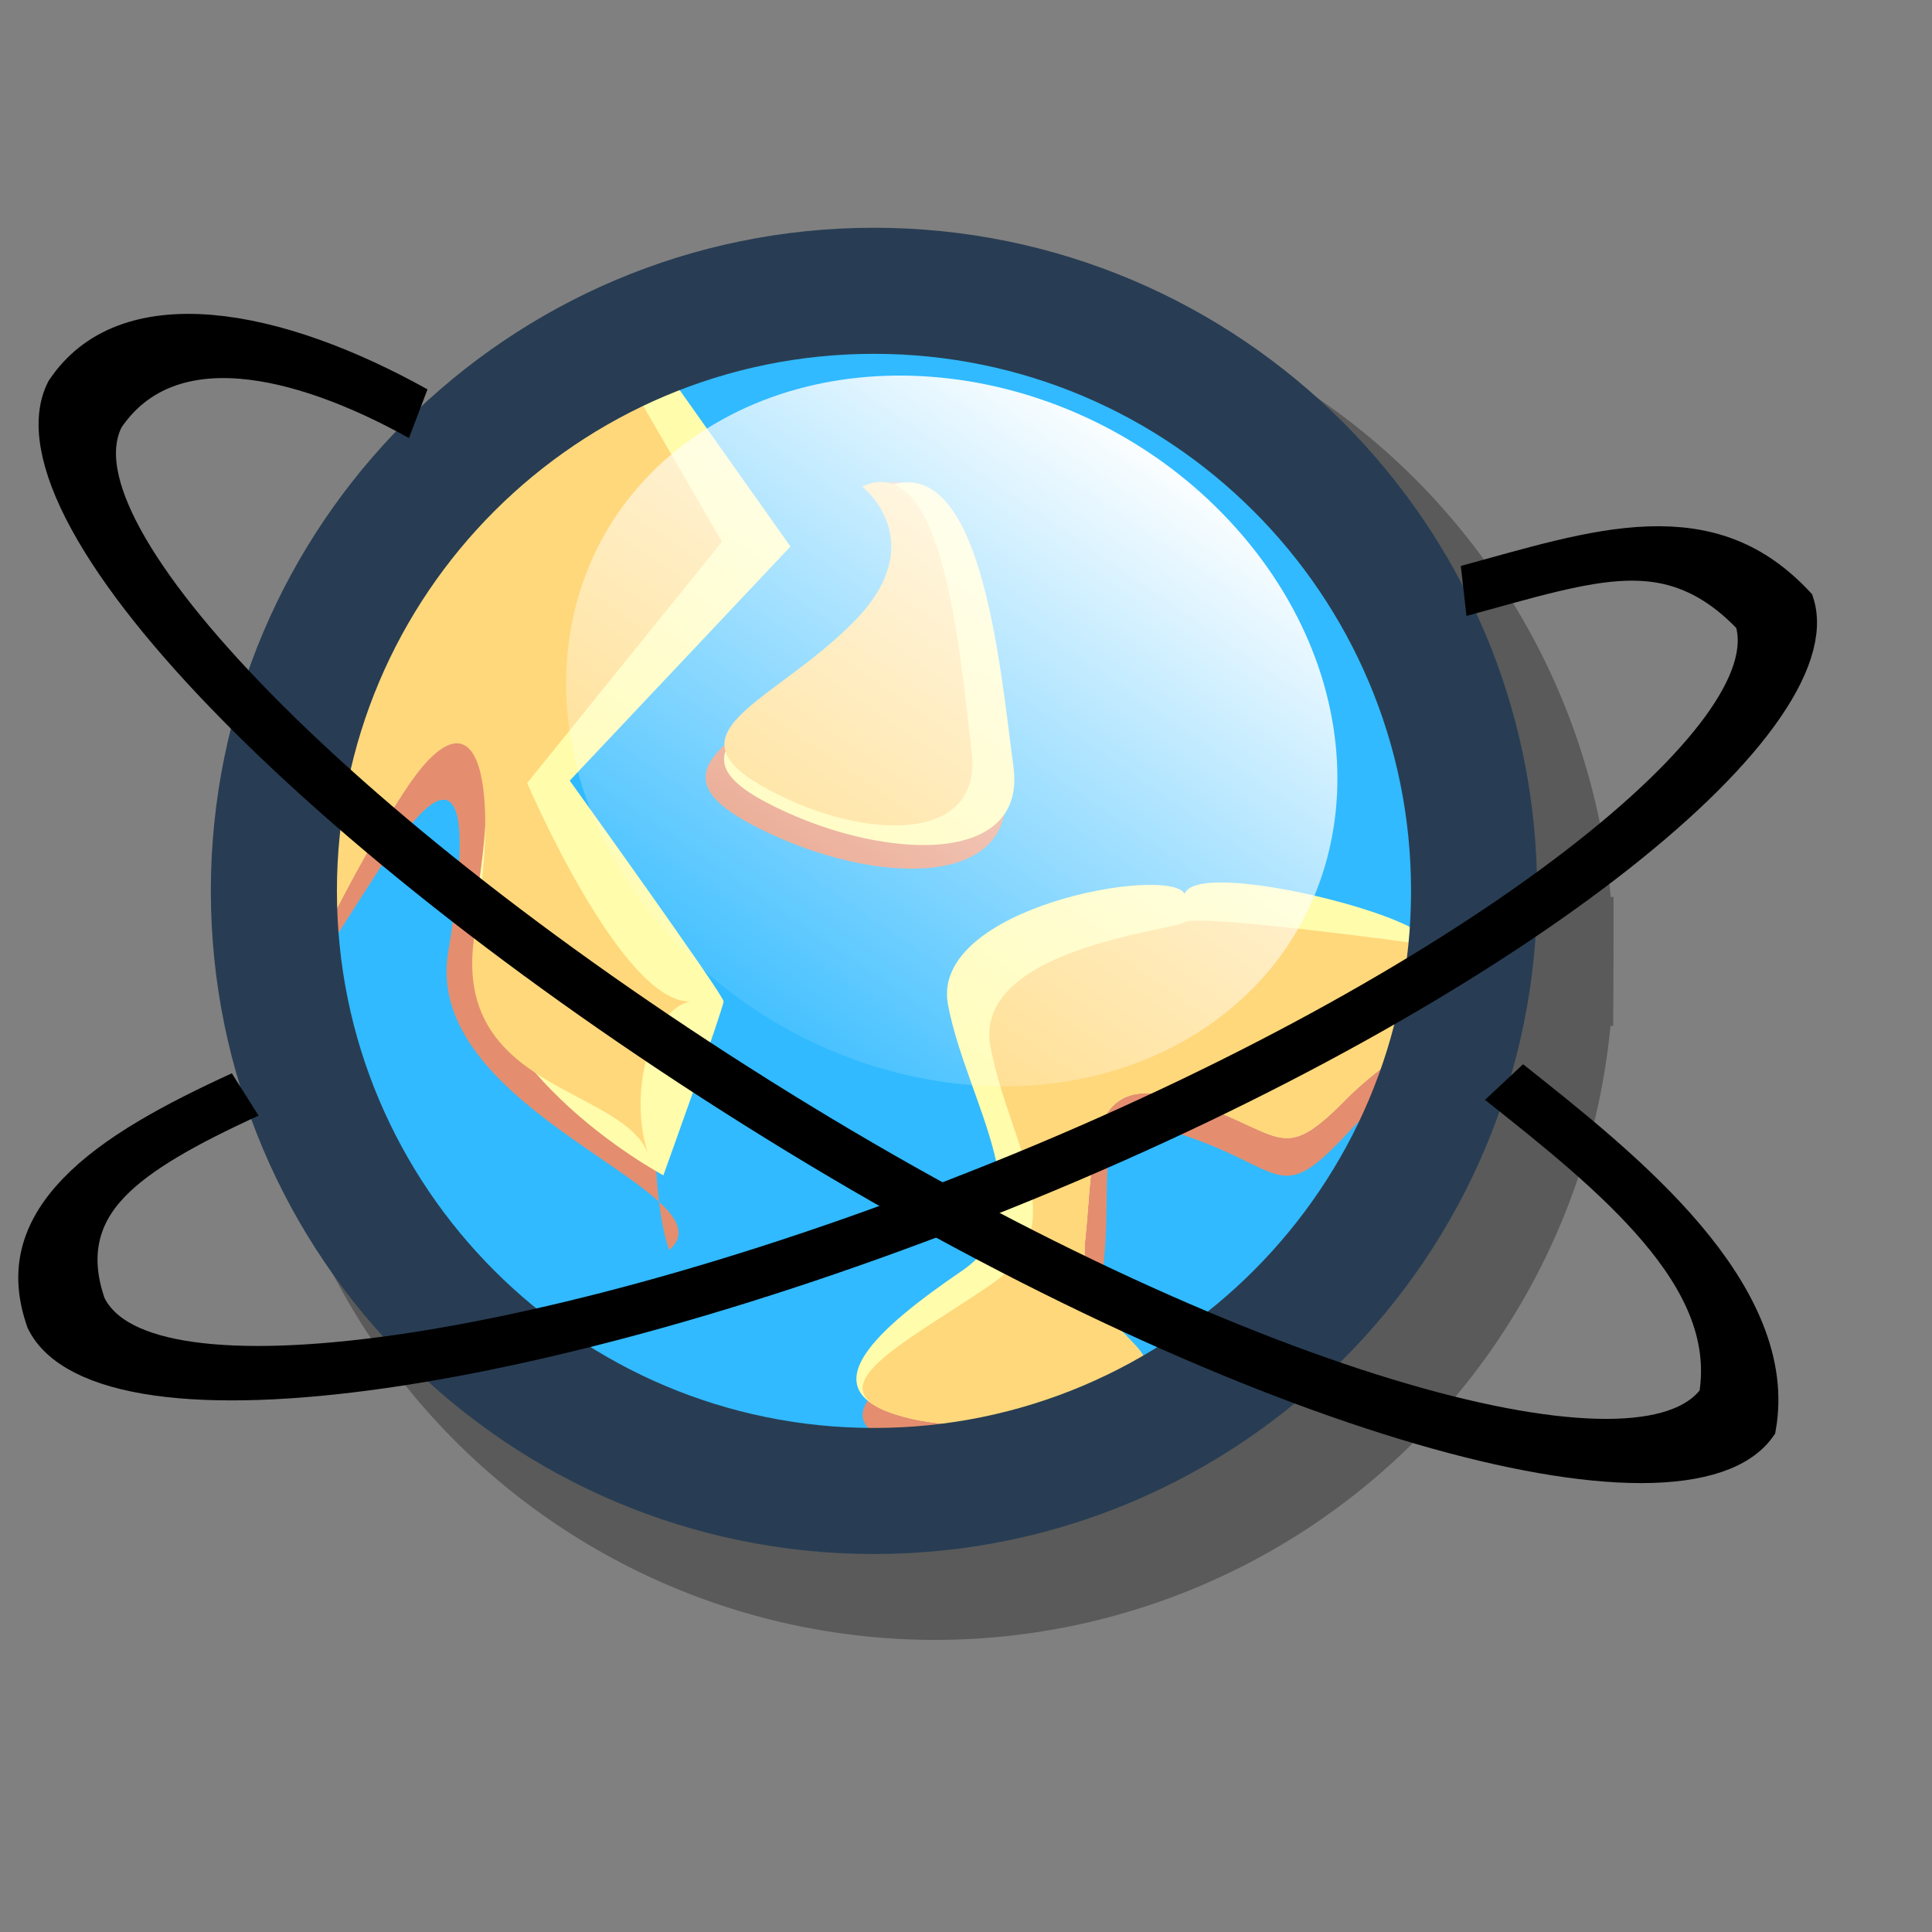 <?xml version="1.0" encoding="UTF-8" standalone="no"?>
<!DOCTYPE svg PUBLIC "-//W3C//DTD SVG 20010904//EN"
"http://www.w3.org/TR/2001/REC-SVG-20010904/DTD/svg10.dtd">
<!-- Created with Sodipodi ("http://www.sodipodi.com/") -->
<svg
   id="svg569"
   sodipodi:version="0.32"
   width="72pt"
   height="72pt"
   sodipodi:docbase="/home/zeus/.icons/gartoon/scalable/filesystems/"
   sodipodi:docname="/home/zeus/.icons/gartoon/scalable/filesystems/gnome-fs-web.svg"
   xmlns="http://www.w3.org/2000/svg"
   xmlns:sodipodi="http://sodipodi.sourceforge.net/DTD/sodipodi-0.dtd"
   xmlns:xlink="http://www.w3.org/1999/xlink">
  <rect width="100%" height="100%" fill="#808080" stroke="none"/>
  <defs
     id="defs571">
    <linearGradient
       id="linearGradient584">
      <stop
         style="stop-color:#ffffff;stop-opacity:0;"
         offset="0"
         id="stop585" />
      <stop
         style="stop-color:#ffffff;stop-opacity:1;"
         offset="1"
         id="stop586" />
    </linearGradient>
    <linearGradient
       xlink:href="#linearGradient584"
       id="linearGradient587"
       x1="28.252"
       y1="32.869"
       x2="68.36"
       y2="21.479"
       gradientUnits="userSpaceOnUse"
       spreadMethod="pad"
       gradientTransform="matrix(1.037,-1.811349e-6,3.827296e-7,0.964,2.057071e-6,1.075978e-6)" />
  </defs>
  <sodipodi:namedview
     id="base" />
  <path
     sodipodi:type="arc"
     style="font-size:12;fill:none;fill-rule:evenodd;stroke:#000000;stroke-width:8.5;stroke-opacity:0.3;"
     id="path589"
     d="M 83.824 45.391 A 40.46 40.46 0 1 0 2.905,45.391 A 40.459 40.459 0 1 0 83.824 45.391 L 43.364 45.391 z"
     sodipodi:cx="43.364311"
     sodipodi:cy="45.390781"
     sodipodi:rx="40.459526"
     sodipodi:ry="40.459522"
     transform="matrix(0.754,0,0,0.754,13.767,13.549)" />
  <path
     sodipodi:type="arc"
     style="font-size:12;fill:#31baff;fill-rule:evenodd;stroke-width:1pt;"
     id="path573"
     d="M 83.824 45.391 A 40.46 40.46 0 1 0 2.905,45.391 A 40.459 40.459 0 1 0 83.824 45.391 L 43.364 45.391 z"
     sodipodi:cx="43.364311"
     sodipodi:cy="45.390781"
     sodipodi:rx="40.459526"
     sodipodi:ry="40.459522"
     transform="matrix(0.677,0,0,0.677,14.04,13.839)" />
  <path
     style="font-size:12;fill:#e48e6f;fill-rule:evenodd;stroke-width:1pt;"
     d="M 28.507 13.428 L 33.508 22.067 L 21.427 37.031 C 21.427 37.031 27.304 50.75 31.558 50.578 C 28.918 51.14 28.922 62.482 30.242 66.003 C 34.377 62.431 14.868 57.486 16.528 47.526 C 18.187 37.567 17.014 35.017 12.449 42.071 C 7.884 49.126 7.054 50.993 7.469 47.673 C 7.884 44.353 6.463 19.778 28.507 13.428 z "
     id="path576"
     sodipodi:nodetypes="ccccccccc"
     transform="matrix(0.801,0,0,0.801,9.031,9.245)" />
  <path
     style="font-size:12;fill:#fffcac;fill-rule:evenodd;stroke-width:1pt;"
     d="M 30.708 12.401 L 37.762 22.36 L 24.068 36.884 C 24.068 36.884 33.612 50.163 33.612 50.578 C 33.612 50.993 29.878 61.367 29.878 61.367 C 29.878 61.367 16.599 54.313 18.259 44.353 C 19.919 34.394 18.259 30.659 13.694 37.714 C 9.129 44.768 7.054 50.993 7.469 47.673 C 7.884 44.353 9.544 16.55 30.708 12.401 z "
     id="path574"
     transform="matrix(0.801,0,0,0.801,9.031,9.245)" />
  <path
     style="font-size:12;fill:#ffd87c;fill-rule:evenodd;stroke-width:1pt;"
     d="M 28.507 13.428 L 33.508 22.067 L 21.427 37.031 C 21.427 37.031 27.304 50.75 31.558 50.578 C 28.918 51.14 27.677 56.672 28.997 60.193 C 27.53 55.792 16.528 56.241 18.188 46.282 C 19.847 36.322 18.259 30.659 13.694 37.714 C 9.129 44.768 7.054 50.993 7.469 47.673 C 7.884 44.353 6.463 19.778 28.507 13.428 z "
     id="path575"
     sodipodi:nodetypes="ccccccccc"
     transform="matrix(0.801,0,0,0.801,9.031,9.245)" />
  <path
     style="font-size:12;fill:#e48e6f;fill-rule:evenodd;stroke-width:1pt;"
     d="M 42.84 18.697 C 42.84 18.697 48.122 22.512 42.254 28.087 C 36.385 33.662 28.169 35.716 35.211 39.53 C 42.254 43.345 51.937 43.932 51.056 37.183 C 50.176 30.434 49.002 16.056 42.84 18.697 z "
     id="path577"
     transform="matrix(0.801,0,0,0.801,9.031,9.245)" />
  <path
     style="font-size:12;fill:#fffbaa;fill-rule:evenodd;stroke-width:1pt;"
     d="M 42.84 18.697 C 42.84 18.697 48.122 22.512 42.254 28.087 C 36.385 33.662 28.169 35.716 35.211 39.53 C 42.254 43.345 51.937 43.932 51.056 37.183 C 50.176 30.434 49.002 16.056 42.84 18.697 z "
     id="path578"
     transform="matrix(0.775,0,0,0.752,10.791,10.146)" />
  <path
     style="font-size:12;fill:#ffd87c;fill-rule:evenodd;stroke-width:1pt;"
     d="M 42.84 18.697 C 42.84 18.697 48.122 22.512 42.254 28.087 C 36.385 33.662 28.169 35.716 35.211 39.53 C 42.254 43.345 51.937 43.932 51.056 37.183 C 50.176 30.434 49.002 16.056 42.84 18.697 z "
     id="path579"
     transform="matrix(0.662,0,0,0.712,14.482,10.866)" />
  <path
     style="font-size:12;fill:#e48e6f;fill-rule:evenodd;stroke-width:1pt;"
     d="M 77.171 47.16 C 77.171 47.16 63.087 45.105 62.207 45.692 C 61.326 46.279 49.002 47.453 50.176 53.908 C 51.35 60.364 55.458 65.645 50.176 69.46 C 44.895 73.275 39.026 76.209 44.308 77.969 C 49.589 79.73 56.925 77.676 59.272 75.622 C 61.62 73.568 56.632 72.394 57.218 66.526 C 57.805 60.657 56.045 56.843 62.207 58.897 C 68.369 60.951 68.075 63.298 72.183 58.897 C 76.291 54.495 79.812 53.322 77.171 47.16 z "
     id="path580"
     transform="matrix(0.801,0,0,0.801,9.031,9.245)" />
  <path
     style="font-size:12;fill:#fffcac;fill-rule:evenodd;stroke-width:1pt;"
     d="M 77.171 47.16 C 78.345 45.61 63.087 41.386 62.207 43.833 C 61.326 41.94 46.361 44.664 47.535 51.119 C 48.709 57.574 53.697 64.716 48.416 68.53 C 43.134 72.345 39.026 76.209 44.308 77.969 C 49.589 79.73 56.925 77.676 59.272 75.622 C 61.62 73.568 55.458 72.394 56.045 66.526 C 56.632 60.657 56.045 55.293 62.207 57.347 C 68.369 59.401 68.075 61.748 72.183 57.347 C 76.291 52.946 79.812 53.322 77.171 47.16 z "
     id="path582"
     transform="matrix(0.801,0,0,0.758,9.031,11.19)"
     sodipodi:nodetypes="cccccccccc" />
  <path
     style="font-size:12;fill:#ffd87c;fill-rule:evenodd;stroke-width:1pt;"
     d="M 77.171 47.16 C 77.171 47.16 63.087 45.105 62.207 45.692 C 61.326 46.279 49.002 47.453 50.176 53.908 C 51.35 60.364 55.458 65.645 50.176 69.46 C 44.895 73.275 39.026 76.209 44.308 77.969 C 49.589 79.73 56.925 77.676 59.272 75.622 C 61.62 73.568 55.458 72.394 56.045 66.526 C 56.632 60.657 56.045 55.293 62.207 57.347 C 68.369 59.401 68.075 61.748 72.183 57.347 C 76.291 52.946 79.812 53.322 77.171 47.16 z "
     id="path581"
     transform="matrix(0.801,0,0,0.758,9.031,11.19)"
     sodipodi:nodetypes="cccccccccc" />
  <path
     transform="matrix(0.737,0,0,0.737,11.468,10.815)"
     style="font-size:12;fill:none;fill-rule:evenodd;stroke:#283d53;stroke-width:8.5;"
     d="M 83.824 45.391 C 83.824 67.724 65.698 85.85 43.364 85.85 C 21.031 85.85 2.905 67.724 2.905 45.391 C 2.905 23.057 21.031 4.931 43.364 4.931 C 65.698 4.931 83.824 23.057 83.824 45.391 z "
     id="path654" />
  <path
     transform="matrix(0.747,-0.532,0.735,0.824,-14.86,39.575)"
     style="font-size:12;fill:url(#linearGradient587);fill-rule:evenodd;stroke-width:1pt;"
     d="M 72.183 30.434 C 72.183 40.153 63.704 48.04 53.257 48.04 C 42.81 48.04 34.331 40.153 34.331 30.434 C 34.331 20.716 42.81 12.829 53.257 12.829 C 63.704 12.829 72.183 20.716 72.183 30.434 z "
     id="path588" />
  <path
     transform="matrix(0.977,0.596,-0.311,0.607,9.115,-0.12)"
     style="font-size:12;fill:none;fill-rule:evenodd;stroke:#000000;stroke-width:3.75;"
     d="M 72.701 17.392 C 78.866 18.681 86.632 20.315 88.296 29.101 C 87.514 38.419 69.472 47.129 46.278 47.129 C 23.083 47.129 4.259 39.053 4.259 29.101 C 4.825 20.931 10.869 17.452 17.359 17.02 "
     id="path1066"
     sodipodi:nodetypes="ccccc" />
  <path
     transform="matrix(1.01,-0.415,0.288,0.59,-9.398,49.842)"
     style="font-size:12;fill:none;fill-rule:evenodd;stroke:#000000;stroke-width:3.75;"
     d="M 75.972 18.729 C 82.137 20.018 86.632 20.315 88.296 29.101 C 87.514 38.419 69.472 47.129 46.278 47.129 C 23.083 47.129 4.259 39.053 4.259 29.101 C 4.825 20.931 9.481 19.362 15.971 18.93 "
     id="path1067"
     sodipodi:nodetypes="ccccc" />
</svg>
